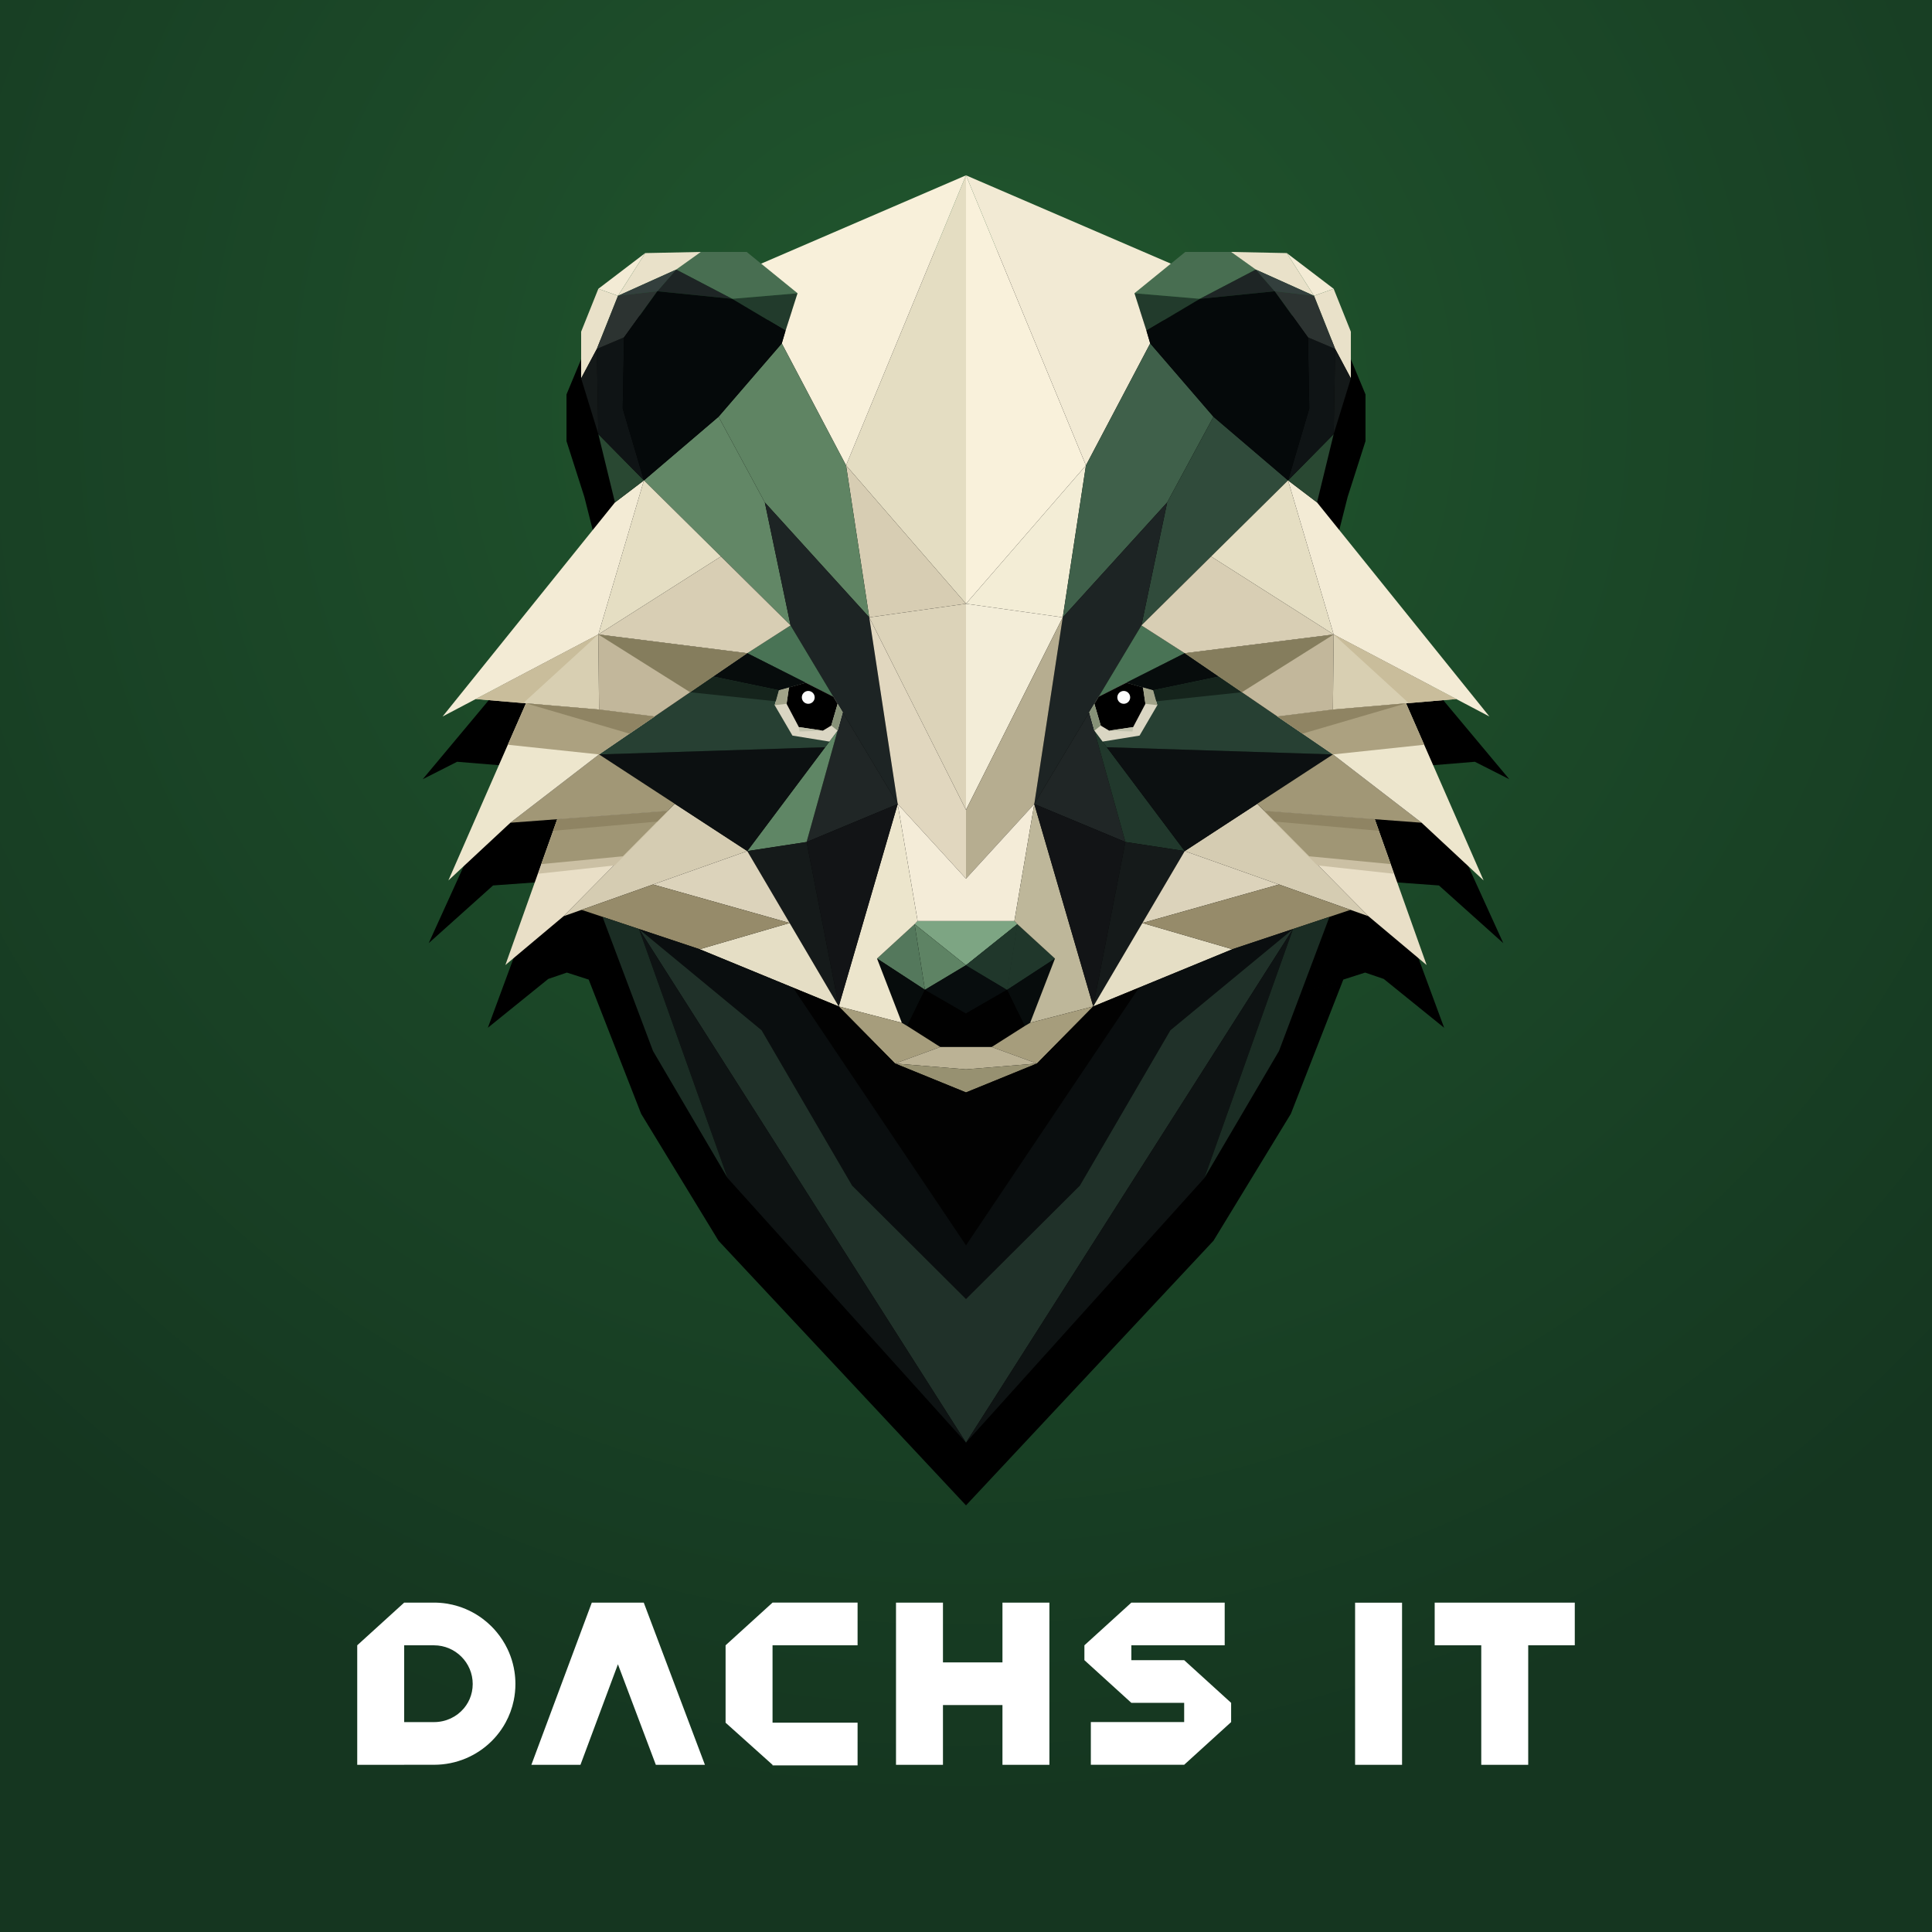 <?xml version="1.0" encoding="UTF-8"?>
<svg xmlns="http://www.w3.org/2000/svg" xmlns:xlink="http://www.w3.org/1999/xlink" version="1.1" viewBox="0 0 2000 2000">
  <rect x="0" y="0" width="2000" height="2000" fill="#808080" stroke="none"/>
  <!-- Generator: Adobe Illustrator 29.5.1, SVG Export Plug-In . SVG Version: 2.1.0 Build 141)  -->
  <defs>
    <radialGradient id="radial-gradient" cx="994.26" cy="425.35" fx="994.26" fy="425.35" r="1444.19" gradientUnits="userSpaceOnUse">
      <stop offset="0" stop-color="#21572e"/>
      <stop offset=".74" stop-color="#183f24"/>
      <stop offset="1" stop-color="#153620"/>
    </radialGradient>
    <radialGradient id="radial-gradient1" cx="1000" cy="902.4" fx="1000" fy="902.4" r="610.99" gradientUnits="userSpaceOnUse">
      <stop offset="0" stop-color="#000"/>
      <stop offset="1" stop-color="#000"/>
    </radialGradient>
  </defs>
  <g isolation="isolate">
    <g id="Background">
      <rect width="2000" height="2000" fill="url(#radial-gradient)"/>
    </g>
    <g id="DACHS_Shadow">
      <polygon points="1556.21 976.36 1472.85 793.02 1526.79 788.58 1562.43 806.66 1377.21 585.05 1395.09 514.36 1413.57 456.64 1413.57 408.31 1395.09 363.9 1344.72 326.92 1284.87 325.75 1235.66 325.75 1220.16 337.88 1000 246.44 779.84 337.88 764.34 325.75 715.13 325.75 655.28 326.92 604.91 363.9 586.43 408.31 586.43 456.64 604.91 514.36 622.79 585.05 437.57 806.66 473.21 788.58 527.15 793.02 443.79 976.36 510.41 916.62 560.78 912.98 556.35 924.98 543.62 959.44 505.02 1063.94 567.54 1013.4 586.83 1006.81 609.42 1014.07 663.69 1152.97 743.83 1284.44 1000 1558.36 1256.17 1284.44 1336.31 1152.97 1390.58 1014.07 1351.38 1026.66 1286.23 1047.57 1413.17 1006.81 1432.46 1013.4 1494.98 1063.94 1443.65 924.98 1439.22 912.98 1489.59 916.62 1556.21 976.36" fill="url(#radial-gradient1)" mix-blend-mode="multiply"/>
    </g>
    <g id="DACHS">
      <polygon points="1000 181.5 1000 624.98 875.83 481.76 1000 181.5" fill="#e4ddc2"/>
      <path d="M825.61,303.59l-12.39,38.61s-56.87-33.39-55.3-32.87l67.7-5.74Z" fill="#223b2c"/>
      <polygon points="700 279.07 725.57 260.81 772.98 260.81 825.61 303.59 757.91 309.33 700 279.07" fill="#486e51"/>
      <polygon points="813.22 342.2 809.3 355.5 875.83 481.76 1000 181.5 787.9 272.94 825.61 303.59 813.22 342.2" fill="#f8f0da"/>
      <polygon points="1000 624.98 1000 838.37 899.83 639.09 1000 624.98" fill="#dcd3b9"/>
      <polygon points="1000 624.98 899.83 639.09 875.83 481.76 1000 624.98" fill="#d7cdb3"/>
      <polygon points="809.3 355.5 743.83 431.42 791.75 520.11 899.83 639.09 875.83 481.76 809.3 355.5" fill="#5f8463"/>
      <polygon points="666.61 497.3 818.43 647.42 791.75 520.11 743.83 431.42 666.61 497.3" fill="#628766"/>
      <polygon points="929.3 832.33 818.43 647.42 791.75 520.11 899.83 639.09 929.3 832.33" fill="#1d2424"/>
      <polygon points="1000 838.37 1000 909.59 929.3 832.33 899.83 639.09 1000 838.37" fill="#e1d7bf"/>
      <polygon points="818.43 647.42 773.57 676.22 862.71 721.26 818.43 647.42" fill="#497355"/>
      <polygon points="746.29 576.08 619.39 656.81 773.57 676.22 818.43 647.42 746.29 576.08" fill="#d8ceb4"/>
      <polygon points="666.61 497.3 619.39 656.81 746.29 576.08 666.61 497.3" fill="#e5dec3"/>
      <polygon points="458.17 741.72 619.39 656.81 666.61 497.3 636.61 520.11 458.17 741.72" fill="#f3ebd5"/>
      <polygon points="619.39 449.42 636.61 520.11 666.61 497.3 619.39 449.42" fill="#294832"/>
      <polygon points="617.83 361.18 619.39 449.42 666.61 497.3 644.63 422.81 646 349.24 617.83 361.18" fill="#0f1415"/>
      <polygon points="700 279.07 680.43 301.5 757.91 309.33 700 279.07" fill="#1e2525"/>
      <polygon points="725.57 260.81 700 279.07 639.74 306.2 667.91 261.98 725.57 260.81" fill="#e9e1c9"/>
      <polygon points="619.39 298.96 667.91 261.98 639.74 306.2 619.39 298.96" fill="#f3ebd5"/>
      <polygon points="617.83 361.18 601.59 391.7 601.59 343.37 619.39 298.96 639.74 306.2 617.83 361.18" fill="#e9e1c9"/>
      <polygon points="646 349.24 680.43 301.5 639.74 306.2 617.83 361.18 646 349.24" fill="#2c3331"/>
      <polygon points="700 279.07 639.74 306.2 680.43 301.5 700 279.07" fill="#333f3d"/>
      <polygon points="617.83 361.18 601.59 391.7 619.39 449.42 617.83 361.18" fill="#141919"/>
      <polygon points="646 349.24 680.43 301.5 757.91 309.33 813.22 342.2 809.3 355.5 743.83 431.42 666.61 497.3 644.63 422.81 646 349.24" fill="#05090a"/>
      <polygon points="1053.22 956.68 1000 999.2 946.78 956.68 949.92 953.42 1050.08 953.42 1053.22 956.68" fill="#7da583"/>
      <polygon points="946.78 956.68 957.48 1024.63 1000 999.2 946.78 956.68" fill="#5e8364"/>
      <polygon points="946.78 956.68 907.91 992.29 957.48 1024.63 946.78 956.68" fill="#54785c"/>
      <path d="M939.09,1062.07c-.39-.13-5.48-3.26-5.48-3.26l-25.7-66.52,49.57,32.35-18.39,37.43Z" fill="#070c0c"/>
      <polygon points="1000 1049.16 973.39 1083.85 939.09 1062.07 957.48 1024.63 1000 1049.16" fill="#010101"/>
      <polygon points="1053.22 956.68 1092.09 992.29 1042.52 1024.63 1053.22 956.68" fill="#20372b"/>
      <path d="M1060.91,1062.07c.39-.13,5.48-3.26,5.48-3.26l25.7-66.52-49.57,32.35,18.39,37.43Z" fill="#0d1212"/>
      <polygon points="1000 1049.16 1026.61 1083.85 1060.91 1062.07 1042.52 1024.63 1000 1049.16" fill="#010101"/>
      <polygon points="1000 999.2 1042.52 1024.63 1053.22 956.68 1000 999.2" fill="#20372b"/>
      <polygon points="1000 999.2 957.48 1024.63 1000 1049.16 1042.52 1024.63 1000 999.2" fill="#080d0e"/>
      <polygon points="973.39 1083.85 1026.61 1083.85 1000 1049.16 973.39 1083.85" fill="#010101"/>
      <polygon points="1000 909.59 929.3 832.33 949.92 953.42 1000 953.42 1000 909.59" fill="#f4ecd8"/>
      <polygon points="929.3 832.33 868.26 1041.85 933.61 1058.81 907.91 992.29 946.78 956.68 949.92 953.42 929.3 832.33" fill="#ece5cc"/>
      <polygon points="973.39 1083.85 926.57 1100.94 868.26 1041.85 933.61 1058.81 939.09 1062.07 973.39 1083.85" fill="#a69d7c"/>
      <polygon points="1000 1083.85 1000 1107 926.57 1100.94 973.39 1083.85 1000 1083.85" fill="#bbb295"/>
      <polygon points="1000 1130.87 926.57 1100.94 1000 1107 1000 1130.87" fill="#979171"/>
      <polygon points="872.37 737.38 835 871.63 929.3 832.33 872.37 737.38" fill="#202626"/>
      <polygon points="868.26 1041.85 835 871.63 929.3 832.33 868.26 1041.85" fill="#121416"/>
      <polygon points="867.09 756.37 835 871.63 773.57 881.03 854.22 773.52 867.09 756.37" fill="#5f8665"/>
      <polygon points="773.57 881.02 868.26 1041.85 835 871.63 773.57 881.02" fill="#151a1a"/>
      <polygon points="773.57 881.03 583.39 948.46 698.52 832.08 773.57 881.03" fill="#d5ccb2"/>
      <polygon points="854.22 773.52 773.57 881.03 698.52 832.08 620.17 780.98 854.22 773.52" fill="#0c1011"/>
      <polygon points="691.2 839.48 528.35 851.68 620.17 780.98 698.52 832.08 691.2 839.48" fill="#a19776"/>
      <polygon points="583.39 948.46 523.16 999 576.87 848.04 691.2 839.48 583.39 948.46" fill="#e9dfc7"/>
      <polygon points="773.57 676.22 620.17 780.98 854.22 773.52 867.09 756.37 872.37 737.38 862.71 721.26 773.57 676.22" fill="#274033"/>
      <polygon points="773.57 676.22 677.66 741.72 620.17 734.55 619.39 656.81 773.57 676.22" fill="#c2b79b"/>
      <polygon points="492.51 723.64 620.17 734.55 619.39 656.81 492.51 723.64" fill="#d8cfb2"/>
      <polygon points="528.35 851.68 464.17 911.42 544.47 728.08 620.17 734.55 677.66 741.72 620.17 780.98 528.35 851.68" fill="#ede6cd"/>
      <polygon points="773.57 881.03 676.01 915.62 817.41 955.49 773.57 881.03" fill="#dcd3bb"/>
      <polygon points="868.26 1041.85 817.41 955.49 724.26 982.63 868.26 1041.85" fill="#e5dec5"/>
      <polygon points="676.01 915.62 817.41 955.49 724.26 982.63 601.97 941.87 676.01 915.62" fill="#968b6a"/>
      <polygon points="833.99 706.75 806.24 714.52 801.93 729.98 820.33 761.48 858.6 767.69 867.09 756.37 872.37 737.38 862.71 721.26 833.99 706.75" fill="#dad6c3"/>
      <polygon points="816.75 711.58 814.26 728.6 826.98 752.68 851.83 756.37 860.52 751.11 867.11 728.6 862.71 721.26 833.99 706.75 816.75 711.58"/>
      <circle cx="836.7" cy="721.92" r="6.65" fill="#fdfdfd"/>
      <polygon points="860.52 751.11 867.09 756.37 872.37 737.38 867.11 728.6 860.52 751.11" fill="#879278"/>
      <polygon points="851.83 756.37 827.66 757.27 826.98 752.68 851.83 756.37" fill="#c2c3ae"/>
      <polygon points="814.26 728.6 801.93 729.98 806.24 714.52 816.75 711.58 814.26 728.6" fill="#a1a389"/>
      <polygon points="773.57 676.22 738.24 700.34 806.24 714.52 833.99 706.75 773.57 676.22" fill="#070c0c"/>
      <polygon points="803.05 725.98 806.24 714.52 738.24 700.34 714.43 716.61 803.05 725.98" fill="#15241c"/>
      <polygon points="1000 1130.87 1000 1289.16 820.91 1022.38 868.26 1041.85 926.57 1100.94 1000 1130.87" fill="#020202"/>
      <polygon points="1000 1344.72 1000 1289.16 820.91 1022.38 724.26 982.63 661.49 961.71 788.43 1066.5 882.15 1227.33 1000 1344.72" fill="#0a0e0f"/>
      <polygon points="1000 1493.42 1000 1344.72 882.15 1227.33 788.43 1066.5 661.49 961.71 1000 1493.42" fill="#203129"/>
      <polygon points="753.22 1219.5 1000 1493.42 661.49 961.71 753.22 1219.5" fill="#0e1313"/>
      <polygon points="623.73 949.13 676.01 1088.02 753.22 1219.5 661.49 961.71 623.73 949.13" fill="#1b2d24"/>
      <polygon points="619.39 656.81 714.43 716.61 773.57 676.22 619.39 656.81" fill="#857d5d"/>
      <polygon points="620.17 780.98 525.69 770.96 544.47 728.08 620.17 734.55 677.66 741.72 651.66 759.47 620.17 780.98" fill="#aca180"/>
      <polygon points="651.66 759.47 677.66 741.72 620.17 734.55 544.47 728.08 651.66 759.47" fill="#8f8463"/>
      <polygon points="557.11 904.5 636.32 895.86 644.75 887.33 691.2 840.38 576.87 848.94 557.11 904.5" fill="#cbc0a4"/>
      <polygon points="644.75 886.43 560.34 894.5 576.87 848.04 691.2 839.48 680.3 850.5 644.75 886.43" fill="#a09675"/>
      <polygon points="680.3 850.5 572.6 860.04 576.87 848.04 691.2 839.48 680.3 850.5" fill="#8f8463"/>
      <polygon points="1000 181.5 1000 624.98 1124.17 481.76 1000 181.5" fill="#f9f1db"/>
      <path d="M1174.39,303.59l12.39,38.61s56.87-33.39,55.3-32.87l-67.7-5.74Z" fill="#223b2c"/>
      <polygon points="1300 279.07 1274.43 260.81 1227.02 260.81 1174.39 303.59 1242.09 309.33 1300 279.07" fill="#486e51"/>
      <polygon points="1186.78 342.2 1190.7 355.5 1124.17 481.76 1000 181.5 1212.1 272.94 1174.39 303.59 1186.78 342.2" fill="#f2ead4"/>
      <polygon points="1000 624.98 1000 838.37 1100.17 639.09 1000 624.98" fill="#f3edd8"/>
      <polygon points="1000 624.98 1100.17 639.09 1124.17 481.76 1000 624.98" fill="#f3edd6"/>
      <polygon points="1190.7 355.5 1256.17 431.42 1208.25 520.11 1100.17 639.09 1124.17 481.76 1190.7 355.5" fill="#3f604a"/>
      <polygon points="1333.39 497.3 1181.57 647.42 1208.25 520.11 1256.17 431.42 1333.39 497.3" fill="#304b3b"/>
      <polygon points="1070.7 832.33 1181.57 647.42 1208.25 520.11 1100.17 639.09 1070.7 832.33" fill="#1d2424"/>
      <polygon points="1000 838.37 1000 909.59 1070.7 832.33 1100.17 639.09 1000 838.37" fill="#b6ad90"/>
      <polygon points="1181.57 647.42 1226.43 676.22 1137.29 721.26 1181.57 647.42" fill="#497355"/>
      <polygon points="1253.71 576.08 1380.61 656.81 1226.43 676.22 1181.57 647.42 1253.71 576.08" fill="#d8ceb4"/>
      <polygon points="1333.39 497.3 1380.61 656.81 1253.71 576.08 1333.39 497.3" fill="#e5dec3"/>
      <polygon points="1541.83 741.72 1380.61 656.81 1333.39 497.3 1363.39 520.11 1541.83 741.72" fill="#f3ebd5"/>
      <polygon points="1380.61 449.42 1363.39 520.11 1333.39 497.3 1380.61 449.42" fill="#294832"/>
      <polygon points="1382.17 361.18 1380.61 449.42 1333.39 497.3 1355.37 422.81 1354 349.24 1382.17 361.18" fill="#0f1415"/>
      <polygon points="1300 279.07 1319.57 301.5 1242.09 309.33 1300 279.07" fill="#1e2525"/>
      <polygon points="1274.43 260.81 1300 279.07 1360.26 306.2 1332.09 261.98 1274.43 260.81" fill="#e9e1c9"/>
      <polygon points="1380.61 298.96 1332.09 261.98 1360.26 306.2 1380.61 298.96" fill="#f3ebd5"/>
      <polygon points="1382.17 361.18 1398.41 391.7 1398.41 343.37 1380.61 298.96 1360.26 306.2 1382.17 361.18" fill="#e9e1c9"/>
      <polygon points="1354 349.24 1319.57 301.5 1360.26 306.2 1382.17 361.18 1354 349.24" fill="#2c3331"/>
      <polygon points="1300 279.07 1360.26 306.2 1319.57 301.5 1300 279.07" fill="#333f3d"/>
      <polygon points="1382.17 361.18 1398.41 391.7 1380.61 449.42 1382.17 361.18" fill="#141919"/>
      <polygon points="1354 349.24 1319.57 301.5 1242.09 309.33 1186.78 342.2 1190.7 355.5 1256.17 431.42 1333.39 497.3 1355.37 422.81 1354 349.24" fill="#05090a"/>
      <polygon points="1053.22 956.68 1042.52 1024.63 1000 999.2 1053.22 956.68" fill="#20372b"/>
      <polygon points="1053.22 956.68 1092.09 992.29 1042.52 1024.63 1053.22 956.68" fill="#20372b"/>
      <path d="M1060.91,1062.07c.39-.13,5.48-3.26,5.48-3.26l25.7-66.52-49.57,32.35,18.39,37.43Z" fill="#070c0c"/>
      <polygon points="1000 1049.16 1026.61 1083.85 1060.91 1062.07 1042.52 1024.63 1000 1049.16" fill="#010101"/>
      <polygon points="1000 909.59 1070.7 832.33 1050.08 953.42 1000 953.42 1000 909.59" fill="#f4ecd8"/>
      <polygon points="1070.7 832.33 1131.74 1041.85 1066.39 1058.81 1092.09 992.29 1053.22 956.68 1050.08 953.42 1070.7 832.33" fill="#beb79a"/>
      <polygon points="1026.61 1083.85 1073.43 1100.94 1131.74 1041.85 1066.39 1058.81 1060.91 1062.07 1026.61 1083.85" fill="#a69d7c"/>
      <polygon points="1000 1083.85 1000 1107 1073.43 1100.94 1026.61 1083.85 1000 1083.85" fill="#bbb295"/>
      <polygon points="1000 1130.87 1073.43 1100.94 1000 1107 1000 1130.87" fill="#979171"/>
      <polygon points="1127.63 737.38 1165 871.63 1070.7 832.33 1127.63 737.38" fill="#202626"/>
      <polygon points="1131.74 1041.85 1165 871.63 1070.7 832.33 1131.74 1041.85" fill="#121416"/>
      <polygon points="1132.91 756.37 1165 871.63 1226.43 881.03 1145.78 773.52 1132.91 756.37" fill="#21382c"/>
      <polygon points="1226.43 881.02 1131.74 1041.85 1165 871.63 1226.43 881.02" fill="#151a1a"/>
      <polygon points="1226.43 881.03 1416.61 948.46 1301.48 832.08 1226.43 881.03" fill="#d5ccb2"/>
      <polygon points="1145.78 773.52 1226.43 881.03 1301.48 832.08 1379.83 780.98 1145.78 773.52" fill="#0c1011"/>
      <polygon points="1308.8 839.48 1471.65 851.68 1379.83 780.98 1301.48 832.08 1308.8 839.48" fill="#a19776"/>
      <polygon points="1416.61 948.46 1476.84 999 1423.13 848.04 1308.8 839.48 1416.61 948.46" fill="#e9dfc7"/>
      <polygon points="1226.43 676.22 1379.83 780.98 1145.78 773.52 1132.91 756.37 1127.63 737.38 1137.29 721.26 1226.43 676.22" fill="#274033"/>
      <polygon points="1226.43 676.22 1322.34 741.72 1379.83 734.55 1380.61 656.81 1226.43 676.22" fill="#c2b79b"/>
      <polygon points="1507.49 723.64 1379.83 734.55 1380.61 656.81 1507.49 723.64" fill="#d8cfb2"/>
      <polygon points="1471.65 851.68 1535.83 911.42 1455.53 728.08 1379.83 734.55 1322.34 741.72 1379.83 780.98 1471.65 851.68" fill="#ede6cd"/>
      <polygon points="1226.43 881.03 1323.99 915.62 1182.59 955.49 1226.43 881.03" fill="#dcd3bb"/>
      <polygon points="1131.74 1041.85 1182.59 955.49 1275.74 982.63 1131.74 1041.85" fill="#e5dec5"/>
      <polygon points="1323.99 915.62 1182.59 955.49 1275.74 982.63 1398.03 941.87 1323.99 915.62" fill="#968b6a"/>
      <polygon points="1166.01 706.75 1193.76 714.52 1198.07 729.98 1179.67 761.48 1141.4 767.69 1132.91 756.37 1127.63 737.38 1137.29 721.26 1166.01 706.75" fill="#dad6c3"/>
      <polygon points="1183.25 711.58 1185.74 728.6 1173.02 752.68 1148.17 756.37 1139.48 751.11 1132.89 728.6 1137.29 721.26 1166.01 706.75 1183.25 711.58"/>
      <circle cx="1163.3" cy="721.92" r="6.65" fill="#fdfdfd"/>
      <polygon points="1139.48 751.11 1132.91 756.37 1127.63 737.38 1132.89 728.6 1139.48 751.11" fill="#879278"/>
      <polygon points="1148.17 756.37 1172.34 757.27 1173.02 752.68 1148.17 756.37" fill="#c2c3ae"/>
      <polygon points="1185.74 728.6 1198.07 729.98 1193.76 714.52 1183.25 711.58 1185.74 728.6" fill="#a1a389"/>
      <polygon points="1226.43 676.22 1261.76 700.34 1193.76 714.52 1166.01 706.75 1226.43 676.22" fill="#070c0c"/>
      <polygon points="1196.95 725.98 1193.76 714.52 1261.76 700.34 1285.57 716.61 1196.95 725.98" fill="#15241c"/>
      <polygon points="1000 1130.87 1000 1289.16 1179.09 1022.38 1131.74 1041.85 1073.43 1100.94 1000 1130.87" fill="#020202"/>
      <polygon points="1000 1344.72 1000 1289.16 1179.09 1022.38 1275.74 982.63 1338.51 961.71 1211.57 1066.5 1117.85 1227.33 1000 1344.72" fill="#0a0e0f"/>
      <polygon points="1000 1493.42 1000 1344.72 1117.85 1227.33 1211.57 1066.5 1338.51 961.71 1000 1493.42" fill="#203129"/>
      <polygon points="1246.78 1219.5 1000 1493.42 1338.51 961.71 1246.78 1219.5" fill="#0e1313"/>
      <polygon points="1376.27 949.13 1323.99 1088.02 1246.78 1219.5 1338.51 961.71 1376.27 949.13" fill="#1b2d24"/>
      <polygon points="1380.61 656.81 1285.57 716.61 1226.43 676.22 1380.61 656.81" fill="#857d5d"/>
      <polygon points="1379.83 780.98 1474.31 770.96 1455.53 728.08 1379.83 734.55 1322.34 741.72 1348.34 759.47 1379.83 780.98" fill="#aca180"/>
      <polygon points="1348.34 759.47 1322.34 741.72 1379.83 734.55 1455.53 728.08 1348.34 759.47" fill="#8f8463"/>
      <polygon points="1442.89 904.5 1363.68 895.86 1355.25 887.33 1308.8 840.38 1423.13 848.94 1442.89 904.5" fill="#cbc0a4"/>
      <polygon points="1355.25 886.43 1439.66 894.5 1423.13 848.04 1308.8 839.48 1319.7 850.5 1355.25 886.43" fill="#a09675"/>
      <polygon points="1319.7 850.5 1427.4 860.04 1423.13 848.04 1308.8 839.48 1319.7 850.5" fill="#8f8463"/>
      <polygon points="619.39 656.81 492.51 723.64 541.67 727.84 619.39 656.81" fill="#c9bd9b"/>
      <polygon points="1380.61 656.81 1507.49 723.64 1458.33 727.84 1380.61 656.81" fill="#c9bd9b"/>
    </g>
    <g id="Text">
      <path id="path28" d="M449.29,1659.02h-30.88s0,.03,0,.03v-.03l-48.61,44.19v123.73h48.61v-.05h30.88s0,0,0,0c23.23,0,44.29-9.29,59.55-24.39.95-.94,1.88-1.91,2.79-2.9,3.63-3.95,6.88-8.26,9.7-12.85.7-1.15,1.38-2.32,2.03-3.5,3.9-7.11,6.78-14.86,8.47-23.05.28-1.36.53-2.74.74-4.13h0c.21-1.39.39-2.79.54-4.2h0c.14-1.41.25-2.83.33-4.27h0c.07-1.43.11-2.88.11-4.33,0-4.35-.33-8.64-.97-12.81-.21-1.39-.46-2.77-.74-4.14-1.12-5.48-2.78-10.77-4.92-15.81-.53-1.26-1.1-2.5-1.69-3.73-2.96-6.14-6.65-11.86-10.94-17.07-.86-1.04-1.74-2.06-2.65-3.06-.91-1-1.84-1.97-2.79-2.93-2.86-2.86-5.93-5.52-9.17-7.94-1.08-.81-2.18-1.59-3.3-2.35-2.24-1.52-4.56-2.93-6.94-4.22-4.77-2.6-9.83-4.74-15.1-6.39-7.91-2.47-16.31-3.8-25.02-3.8h0ZM612.63,1659.02l-62.56,167.92h50.82l38.78-104.08,39.25,104.08h50.82l-63.32-167.92h-53.78ZM799.73,1659.02l-48.61,44.19v80.12l48.61,43.6v.58h88.03v-44.19h-88.03v-80.12h88.03v-44.19h-88.03ZM927.54,1659.02v167.92h48.61v-61.86h61.59v61.86h48.61v-167.92h-48.61v61.87h-61.59s0-61.87,0-61.87h-48.61ZM1171.18,1659.02l-34.9,31.73-13.71,12.46v15.38l48.61,44.19h54.67v19.91h-96.62v44.19h96.62s34.9-31.73,34.9-31.73l13.71-12.46v-19.91l-48.61-44.19h-54.67v-15.38h96.62v-44.19h-96.62ZM1402.79,1659.02v167.92h48.61v-119.2h.1l-.1-.1v-48.55h-48.55l-.06-.06ZM1485.18,1659.02v44.19h48.21v123.73h48.61v-123.73h48.21v-44.19h-145.03ZM418.41,1703.22h30.88c2.76,0,5.46.28,8.06.82s5.12,1.32,7.52,2.34c2.4,1.01,4.67,2.26,6.8,3.7s4.12,3.08,5.93,4.9c.91.91,1.77,1.85,2.59,2.84h0c.82.99,1.59,2.02,2.31,3.08h0c.72,1.07,1.39,2.17,2.01,3.3h0c.62,1.14,1.18,2.3,1.69,3.5h0c1.01,2.4,1.81,4.91,2.34,7.52.53,2.6.81,5.3.81,8.06h0c0,5.52-1.13,10.75-3.15,15.48h0c-.51,1.18-1.07,2.33-1.69,3.45h0c-1.23,2.24-2.69,4.34-4.32,6.28h0c-7.35,8.73-18.48,14.22-30.9,14.22h0s-30.88,0-30.88,0v-79.49Z" fill="#fff"/>
    </g>
  </g>
</svg>